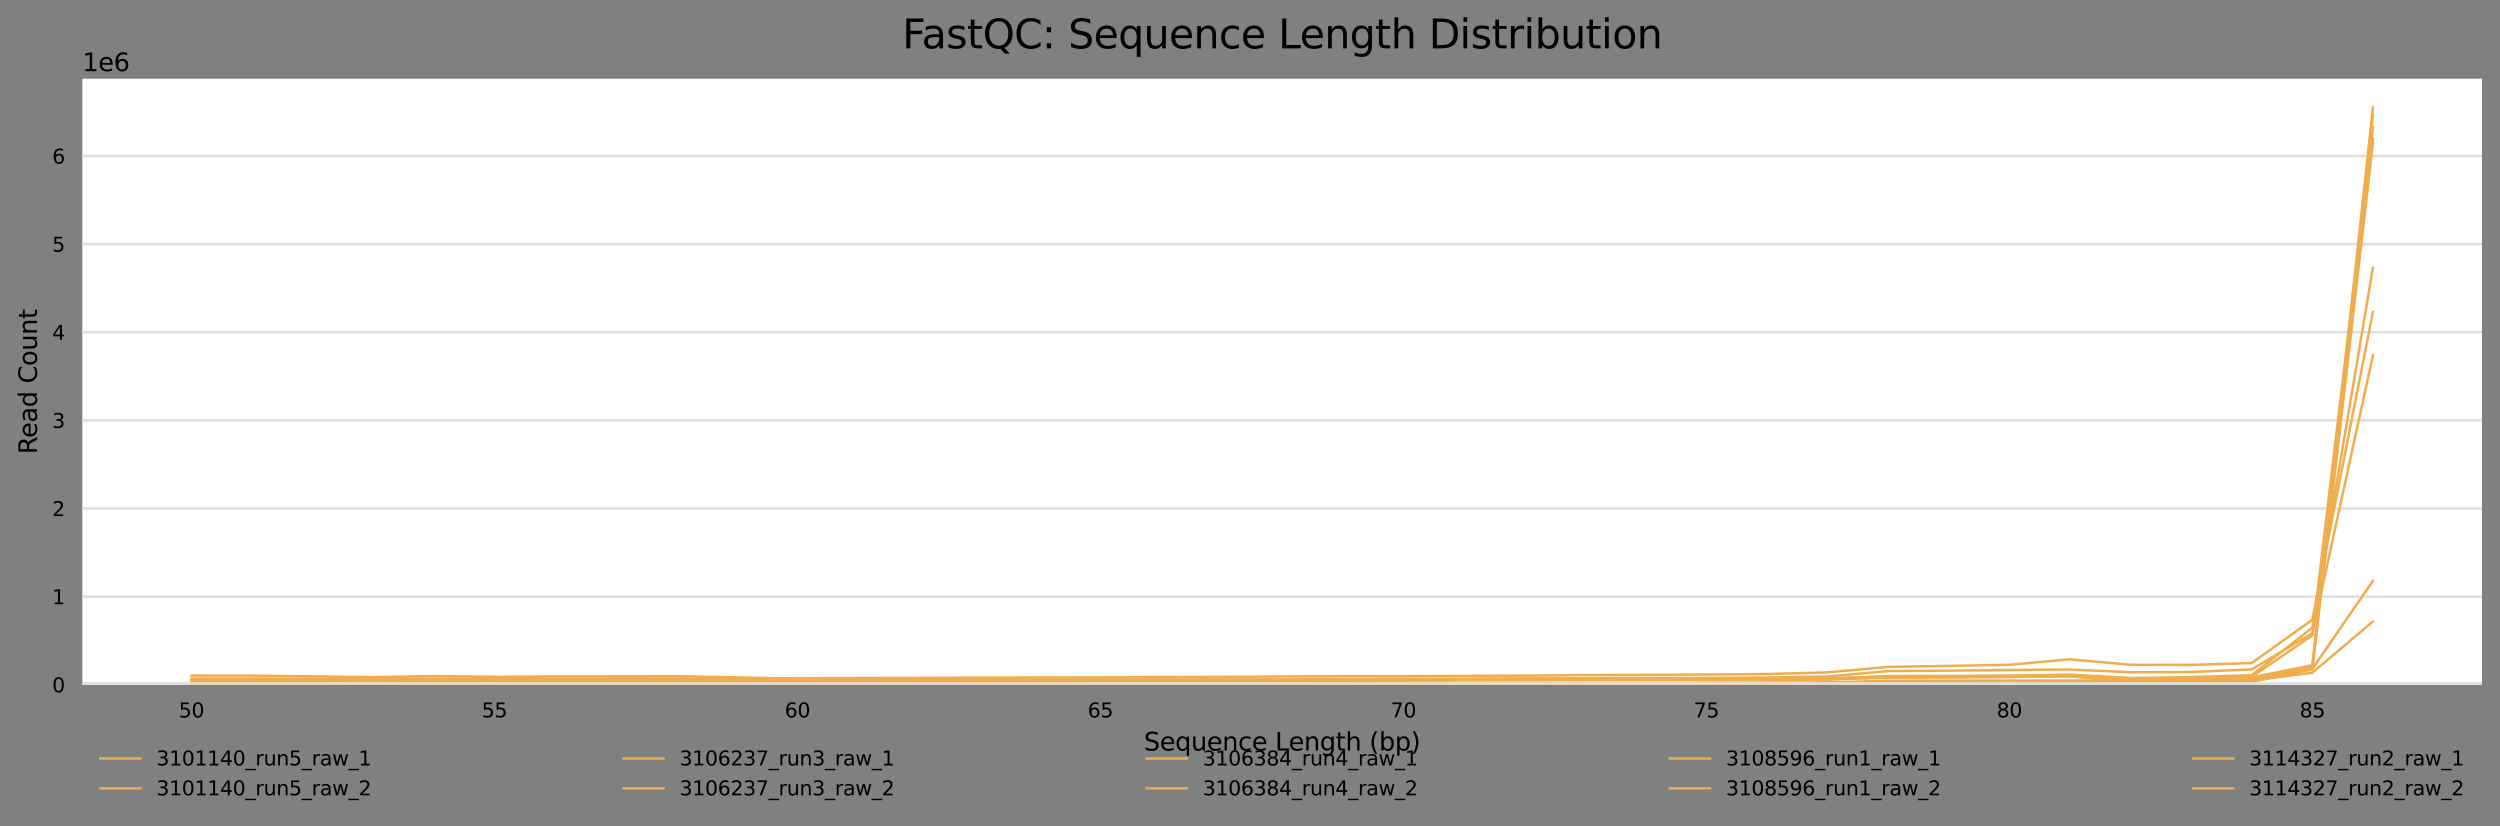<?xml version="1.0" encoding="utf-8" standalone="no"?>
<!DOCTYPE svg PUBLIC "-//W3C//DTD SVG 1.1//EN"
  "http://www.w3.org/Graphics/SVG/1.1/DTD/svg11.dtd">
<svg xmlns:xlink="http://www.w3.org/1999/xlink" width="1000.358pt" height="330.542pt" viewBox="0 0 1000.358 330.542" xmlns="http://www.w3.org/2000/svg" version="1.1">
 <rect x="0" y="0" width="1000.358" height="330.542" fill="#808080" stroke="none"/>
 <defs>
  <style type="text/css">*{stroke-linejoin: round; stroke-linecap: butt}</style>
 </defs>
 <g id="figure_1">
  <g id="axes_1">
   <g id="patch_1">
    <path d="M 32.968 273.99 
L 993.158 273.99 
L 993.158 31.483 
L 32.968 31.483 
z
" style="fill: #ffffff"/>
   </g>
   <g id="matplotlib.axis_1">
    <g id="xtick_1">
     <g id="text_1">
      <!-- 50 -->
      <g transform="translate(71.523 287.069) scale(0.08 -0.08)">
       <defs>
        <path id="DejaVuSans-35" d="M 691 4666 
L 3169 4666 
L 3169 4134 
L 1269 4134 
L 1269 2991 
Q 1406 3038 1543 3061 
Q 1681 3084 1819 3084 
Q 2600 3084 3056 2656 
Q 3513 2228 3513 1497 
Q 3513 744 3044 326 
Q 2575 -91 1722 -91 
Q 1428 -91 1123 -41 
Q 819 9 494 109 
L 494 744 
Q 775 591 1075 516 
Q 1375 441 1709 441 
Q 2250 441 2565 725 
Q 2881 1009 2881 1497 
Q 2881 1984 2565 2268 
Q 2250 2553 1709 2553 
Q 1456 2553 1204 2497 
Q 953 2441 691 2322 
L 691 4666 
z
" transform="scale(0.016)"/>
        <path id="DejaVuSans-30" d="M 2034 4250 
Q 1547 4250 1301 3770 
Q 1056 3291 1056 2328 
Q 1056 1369 1301 889 
Q 1547 409 2034 409 
Q 2525 409 2770 889 
Q 3016 1369 3016 2328 
Q 3016 3291 2770 3770 
Q 2525 4250 2034 4250 
z
M 2034 4750 
Q 2819 4750 3233 4129 
Q 3647 3509 3647 2328 
Q 3647 1150 3233 529 
Q 2819 -91 2034 -91 
Q 1250 -91 836 529 
Q 422 1150 422 2328 
Q 422 3509 836 4129 
Q 1250 4750 2034 4750 
z
" transform="scale(0.016)"/>
       </defs>
       <use xlink:href="#DejaVuSans-35"/>
       <use xlink:href="#DejaVuSans-30" x="63.623"/>
      </g>
     </g>
    </g>
    <g id="xtick_2">
     <g id="text_2">
      <!-- 55 -->
      <g transform="translate(192.759 287.069) scale(0.08 -0.08)">
       <use xlink:href="#DejaVuSans-35"/>
       <use xlink:href="#DejaVuSans-35" x="63.623"/>
      </g>
     </g>
    </g>
    <g id="xtick_3">
     <g id="text_3">
      <!-- 60 -->
      <g transform="translate(313.995 287.069) scale(0.08 -0.08)">
       <defs>
        <path id="DejaVuSans-36" d="M 2113 2584 
Q 1688 2584 1439 2293 
Q 1191 2003 1191 1497 
Q 1191 994 1439 701 
Q 1688 409 2113 409 
Q 2538 409 2786 701 
Q 3034 994 3034 1497 
Q 3034 2003 2786 2293 
Q 2538 2584 2113 2584 
z
M 3366 4563 
L 3366 3988 
Q 3128 4100 2886 4159 
Q 2644 4219 2406 4219 
Q 1781 4219 1451 3797 
Q 1122 3375 1075 2522 
Q 1259 2794 1537 2939 
Q 1816 3084 2150 3084 
Q 2853 3084 3261 2657 
Q 3669 2231 3669 1497 
Q 3669 778 3244 343 
Q 2819 -91 2113 -91 
Q 1303 -91 875 529 
Q 447 1150 447 2328 
Q 447 3434 972 4092 
Q 1497 4750 2381 4750 
Q 2619 4750 2861 4703 
Q 3103 4656 3366 4563 
z
" transform="scale(0.016)"/>
       </defs>
       <use xlink:href="#DejaVuSans-36"/>
       <use xlink:href="#DejaVuSans-30" x="63.623"/>
      </g>
     </g>
    </g>
    <g id="xtick_4">
     <g id="text_4">
      <!-- 65 -->
      <g transform="translate(435.231 287.069) scale(0.08 -0.08)">
       <use xlink:href="#DejaVuSans-36"/>
       <use xlink:href="#DejaVuSans-35" x="63.623"/>
      </g>
     </g>
    </g>
    <g id="xtick_5">
     <g id="text_5">
      <!-- 70 -->
      <g transform="translate(556.468 287.069) scale(0.08 -0.08)">
       <defs>
        <path id="DejaVuSans-37" d="M 525 4666 
L 3525 4666 
L 3525 4397 
L 1831 0 
L 1172 0 
L 2766 4134 
L 525 4134 
L 525 4666 
z
" transform="scale(0.016)"/>
       </defs>
       <use xlink:href="#DejaVuSans-37"/>
       <use xlink:href="#DejaVuSans-30" x="63.623"/>
      </g>
     </g>
    </g>
    <g id="xtick_6">
     <g id="text_6">
      <!-- 75 -->
      <g transform="translate(677.704 287.069) scale(0.08 -0.08)">
       <use xlink:href="#DejaVuSans-37"/>
       <use xlink:href="#DejaVuSans-35" x="63.623"/>
      </g>
     </g>
    </g>
    <g id="xtick_7">
     <g id="text_7">
      <!-- 80 -->
      <g transform="translate(798.94 287.069) scale(0.08 -0.08)">
       <defs>
        <path id="DejaVuSans-38" d="M 2034 2216 
Q 1584 2216 1326 1975 
Q 1069 1734 1069 1313 
Q 1069 891 1326 650 
Q 1584 409 2034 409 
Q 2484 409 2743 651 
Q 3003 894 3003 1313 
Q 3003 1734 2745 1975 
Q 2488 2216 2034 2216 
z
M 1403 2484 
Q 997 2584 770 2862 
Q 544 3141 544 3541 
Q 544 4100 942 4425 
Q 1341 4750 2034 4750 
Q 2731 4750 3128 4425 
Q 3525 4100 3525 3541 
Q 3525 3141 3298 2862 
Q 3072 2584 2669 2484 
Q 3125 2378 3379 2068 
Q 3634 1759 3634 1313 
Q 3634 634 3220 271 
Q 2806 -91 2034 -91 
Q 1263 -91 848 271 
Q 434 634 434 1313 
Q 434 1759 690 2068 
Q 947 2378 1403 2484 
z
M 1172 3481 
Q 1172 3119 1398 2916 
Q 1625 2713 2034 2713 
Q 2441 2713 2670 2916 
Q 2900 3119 2900 3481 
Q 2900 3844 2670 4047 
Q 2441 4250 2034 4250 
Q 1625 4250 1398 4047 
Q 1172 3844 1172 3481 
z
" transform="scale(0.016)"/>
       </defs>
       <use xlink:href="#DejaVuSans-38"/>
       <use xlink:href="#DejaVuSans-30" x="63.623"/>
      </g>
     </g>
    </g>
    <g id="xtick_8">
     <g id="text_8">
      <!-- 85 -->
      <g transform="translate(920.176 287.069) scale(0.08 -0.08)">
       <use xlink:href="#DejaVuSans-38"/>
       <use xlink:href="#DejaVuSans-35" x="63.623"/>
      </g>
     </g>
    </g>
    <g id="text_9">
     <!-- Sequence Length (bp) -->
     <g transform="translate(457.723 300.331) scale(0.1 -0.1)">
      <defs>
       <path id="DejaVuSans-53" d="M 3425 4513 
L 3425 3897 
Q 3066 4069 2747 4153 
Q 2428 4238 2131 4238 
Q 1616 4238 1336 4038 
Q 1056 3838 1056 3469 
Q 1056 3159 1242 3001 
Q 1428 2844 1947 2747 
L 2328 2669 
Q 3034 2534 3370 2195 
Q 3706 1856 3706 1288 
Q 3706 609 3251 259 
Q 2797 -91 1919 -91 
Q 1588 -91 1214 -16 
Q 841 59 441 206 
L 441 856 
Q 825 641 1194 531 
Q 1563 422 1919 422 
Q 2459 422 2753 634 
Q 3047 847 3047 1241 
Q 3047 1584 2836 1778 
Q 2625 1972 2144 2069 
L 1759 2144 
Q 1053 2284 737 2584 
Q 422 2884 422 3419 
Q 422 4038 858 4394 
Q 1294 4750 2059 4750 
Q 2388 4750 2728 4690 
Q 3069 4631 3425 4513 
z
" transform="scale(0.016)"/>
       <path id="DejaVuSans-65" d="M 3597 1894 
L 3597 1613 
L 953 1613 
Q 991 1019 1311 708 
Q 1631 397 2203 397 
Q 2534 397 2845 478 
Q 3156 559 3463 722 
L 3463 178 
Q 3153 47 2828 -22 
Q 2503 -91 2169 -91 
Q 1331 -91 842 396 
Q 353 884 353 1716 
Q 353 2575 817 3079 
Q 1281 3584 2069 3584 
Q 2775 3584 3186 3129 
Q 3597 2675 3597 1894 
z
M 3022 2063 
Q 3016 2534 2758 2815 
Q 2500 3097 2075 3097 
Q 1594 3097 1305 2825 
Q 1016 2553 972 2059 
L 3022 2063 
z
" transform="scale(0.016)"/>
       <path id="DejaVuSans-71" d="M 947 1747 
Q 947 1113 1208 752 
Q 1469 391 1925 391 
Q 2381 391 2643 752 
Q 2906 1113 2906 1747 
Q 2906 2381 2643 2742 
Q 2381 3103 1925 3103 
Q 1469 3103 1208 2742 
Q 947 2381 947 1747 
z
M 2906 525 
Q 2725 213 2448 61 
Q 2172 -91 1784 -91 
Q 1150 -91 751 415 
Q 353 922 353 1747 
Q 353 2572 751 3078 
Q 1150 3584 1784 3584 
Q 2172 3584 2448 3432 
Q 2725 3281 2906 2969 
L 2906 3500 
L 3481 3500 
L 3481 -1331 
L 2906 -1331 
L 2906 525 
z
" transform="scale(0.016)"/>
       <path id="DejaVuSans-75" d="M 544 1381 
L 544 3500 
L 1119 3500 
L 1119 1403 
Q 1119 906 1312 657 
Q 1506 409 1894 409 
Q 2359 409 2629 706 
Q 2900 1003 2900 1516 
L 2900 3500 
L 3475 3500 
L 3475 0 
L 2900 0 
L 2900 538 
Q 2691 219 2414 64 
Q 2138 -91 1772 -91 
Q 1169 -91 856 284 
Q 544 659 544 1381 
z
M 1991 3584 
L 1991 3584 
z
" transform="scale(0.016)"/>
       <path id="DejaVuSans-6e" d="M 3513 2113 
L 3513 0 
L 2938 0 
L 2938 2094 
Q 2938 2591 2744 2837 
Q 2550 3084 2163 3084 
Q 1697 3084 1428 2787 
Q 1159 2491 1159 1978 
L 1159 0 
L 581 0 
L 581 3500 
L 1159 3500 
L 1159 2956 
Q 1366 3272 1645 3428 
Q 1925 3584 2291 3584 
Q 2894 3584 3203 3211 
Q 3513 2838 3513 2113 
z
" transform="scale(0.016)"/>
       <path id="DejaVuSans-63" d="M 3122 3366 
L 3122 2828 
Q 2878 2963 2633 3030 
Q 2388 3097 2138 3097 
Q 1578 3097 1268 2742 
Q 959 2388 959 1747 
Q 959 1106 1268 751 
Q 1578 397 2138 397 
Q 2388 397 2633 464 
Q 2878 531 3122 666 
L 3122 134 
Q 2881 22 2623 -34 
Q 2366 -91 2075 -91 
Q 1284 -91 818 406 
Q 353 903 353 1747 
Q 353 2603 823 3093 
Q 1294 3584 2113 3584 
Q 2378 3584 2631 3529 
Q 2884 3475 3122 3366 
z
" transform="scale(0.016)"/>
       <path id="DejaVuSans-20" transform="scale(0.016)"/>
       <path id="DejaVuSans-4c" d="M 628 4666 
L 1259 4666 
L 1259 531 
L 3531 531 
L 3531 0 
L 628 0 
L 628 4666 
z
" transform="scale(0.016)"/>
       <path id="DejaVuSans-67" d="M 2906 1791 
Q 2906 2416 2648 2759 
Q 2391 3103 1925 3103 
Q 1463 3103 1205 2759 
Q 947 2416 947 1791 
Q 947 1169 1205 825 
Q 1463 481 1925 481 
Q 2391 481 2648 825 
Q 2906 1169 2906 1791 
z
M 3481 434 
Q 3481 -459 3084 -895 
Q 2688 -1331 1869 -1331 
Q 1566 -1331 1297 -1286 
Q 1028 -1241 775 -1147 
L 775 -588 
Q 1028 -725 1275 -790 
Q 1522 -856 1778 -856 
Q 2344 -856 2625 -561 
Q 2906 -266 2906 331 
L 2906 616 
Q 2728 306 2450 153 
Q 2172 0 1784 0 
Q 1141 0 747 490 
Q 353 981 353 1791 
Q 353 2603 747 3093 
Q 1141 3584 1784 3584 
Q 2172 3584 2450 3431 
Q 2728 3278 2906 2969 
L 2906 3500 
L 3481 3500 
L 3481 434 
z
" transform="scale(0.016)"/>
       <path id="DejaVuSans-74" d="M 1172 4494 
L 1172 3500 
L 2356 3500 
L 2356 3053 
L 1172 3053 
L 1172 1153 
Q 1172 725 1289 603 
Q 1406 481 1766 481 
L 2356 481 
L 2356 0 
L 1766 0 
Q 1100 0 847 248 
Q 594 497 594 1153 
L 594 3053 
L 172 3053 
L 172 3500 
L 594 3500 
L 594 4494 
L 1172 4494 
z
" transform="scale(0.016)"/>
       <path id="DejaVuSans-68" d="M 3513 2113 
L 3513 0 
L 2938 0 
L 2938 2094 
Q 2938 2591 2744 2837 
Q 2550 3084 2163 3084 
Q 1697 3084 1428 2787 
Q 1159 2491 1159 1978 
L 1159 0 
L 581 0 
L 581 4863 
L 1159 4863 
L 1159 2956 
Q 1366 3272 1645 3428 
Q 1925 3584 2291 3584 
Q 2894 3584 3203 3211 
Q 3513 2838 3513 2113 
z
" transform="scale(0.016)"/>
       <path id="DejaVuSans-28" d="M 1984 4856 
Q 1566 4138 1362 3434 
Q 1159 2731 1159 2009 
Q 1159 1288 1364 580 
Q 1569 -128 1984 -844 
L 1484 -844 
Q 1016 -109 783 600 
Q 550 1309 550 2009 
Q 550 2706 781 3412 
Q 1013 4119 1484 4856 
L 1984 4856 
z
" transform="scale(0.016)"/>
       <path id="DejaVuSans-62" d="M 3116 1747 
Q 3116 2381 2855 2742 
Q 2594 3103 2138 3103 
Q 1681 3103 1420 2742 
Q 1159 2381 1159 1747 
Q 1159 1113 1420 752 
Q 1681 391 2138 391 
Q 2594 391 2855 752 
Q 3116 1113 3116 1747 
z
M 1159 2969 
Q 1341 3281 1617 3432 
Q 1894 3584 2278 3584 
Q 2916 3584 3314 3078 
Q 3713 2572 3713 1747 
Q 3713 922 3314 415 
Q 2916 -91 2278 -91 
Q 1894 -91 1617 61 
Q 1341 213 1159 525 
L 1159 0 
L 581 0 
L 581 4863 
L 1159 4863 
L 1159 2969 
z
" transform="scale(0.016)"/>
       <path id="DejaVuSans-70" d="M 1159 525 
L 1159 -1331 
L 581 -1331 
L 581 3500 
L 1159 3500 
L 1159 2969 
Q 1341 3281 1617 3432 
Q 1894 3584 2278 3584 
Q 2916 3584 3314 3078 
Q 3713 2572 3713 1747 
Q 3713 922 3314 415 
Q 2916 -91 2278 -91 
Q 1894 -91 1617 61 
Q 1341 213 1159 525 
z
M 3116 1747 
Q 3116 2381 2855 2742 
Q 2594 3103 2138 3103 
Q 1681 3103 1420 2742 
Q 1159 2381 1159 1747 
Q 1159 1113 1420 752 
Q 1681 391 2138 391 
Q 2594 391 2855 752 
Q 3116 1113 3116 1747 
z
" transform="scale(0.016)"/>
       <path id="DejaVuSans-29" d="M 513 4856 
L 1013 4856 
Q 1481 4119 1714 3412 
Q 1947 2706 1947 2009 
Q 1947 1309 1714 600 
Q 1481 -109 1013 -844 
L 513 -844 
Q 928 -128 1133 580 
Q 1338 1288 1338 2009 
Q 1338 2731 1133 3434 
Q 928 4138 513 4856 
z
" transform="scale(0.016)"/>
      </defs>
      <use xlink:href="#DejaVuSans-53"/>
      <use xlink:href="#DejaVuSans-65" x="63.477"/>
      <use xlink:href="#DejaVuSans-71" x="125"/>
      <use xlink:href="#DejaVuSans-75" x="188.477"/>
      <use xlink:href="#DejaVuSans-65" x="251.855"/>
      <use xlink:href="#DejaVuSans-6e" x="313.379"/>
      <use xlink:href="#DejaVuSans-63" x="376.758"/>
      <use xlink:href="#DejaVuSans-65" x="431.738"/>
      <use xlink:href="#DejaVuSans-20" x="493.262"/>
      <use xlink:href="#DejaVuSans-4c" x="525.049"/>
      <use xlink:href="#DejaVuSans-65" x="579.012"/>
      <use xlink:href="#DejaVuSans-6e" x="640.535"/>
      <use xlink:href="#DejaVuSans-67" x="703.914"/>
      <use xlink:href="#DejaVuSans-74" x="767.391"/>
      <use xlink:href="#DejaVuSans-68" x="806.6"/>
      <use xlink:href="#DejaVuSans-20" x="869.979"/>
      <use xlink:href="#DejaVuSans-28" x="901.766"/>
      <use xlink:href="#DejaVuSans-62" x="940.779"/>
      <use xlink:href="#DejaVuSans-70" x="1004.256"/>
      <use xlink:href="#DejaVuSans-29" x="1067.732"/>
     </g>
    </g>
   </g>
   <g id="matplotlib.axis_2">
    <g id="ytick_1">
     <g id="line2d_1">
      <path d="M 32.968 273.99 
L 993.158 273.99 
" clip-path="url(#pf369d83d81)" style="fill: none; stroke: #dedede; stroke-linecap: square"/>
     </g>
     <g id="text_10">
      <!-- 0 -->
      <g transform="translate(20.878 277.029) scale(0.08 -0.08)">
       <use xlink:href="#DejaVuSans-30"/>
      </g>
     </g>
    </g>
    <g id="ytick_2">
     <g id="line2d_2">
      <path d="M 32.968 238.729 
L 993.158 238.729 
" clip-path="url(#pf369d83d81)" style="fill: none; stroke: #dedede; stroke-linecap: square"/>
     </g>
     <g id="text_11">
      <!-- 1 -->
      <g transform="translate(20.878 241.768) scale(0.08 -0.08)">
       <defs>
        <path id="DejaVuSans-31" d="M 794 531 
L 1825 531 
L 1825 4091 
L 703 3866 
L 703 4441 
L 1819 4666 
L 2450 4666 
L 2450 531 
L 3481 531 
L 3481 0 
L 794 0 
L 794 531 
z
" transform="scale(0.016)"/>
       </defs>
       <use xlink:href="#DejaVuSans-31"/>
      </g>
     </g>
    </g>
    <g id="ytick_3">
     <g id="line2d_3">
      <path d="M 32.968 203.468 
L 993.158 203.468 
" clip-path="url(#pf369d83d81)" style="fill: none; stroke: #dedede; stroke-linecap: square"/>
     </g>
     <g id="text_12">
      <!-- 2 -->
      <g transform="translate(20.878 206.507) scale(0.08 -0.08)">
       <defs>
        <path id="DejaVuSans-32" d="M 1228 531 
L 3431 531 
L 3431 0 
L 469 0 
L 469 531 
Q 828 903 1448 1529 
Q 2069 2156 2228 2338 
Q 2531 2678 2651 2914 
Q 2772 3150 2772 3378 
Q 2772 3750 2511 3984 
Q 2250 4219 1831 4219 
Q 1534 4219 1204 4116 
Q 875 4013 500 3803 
L 500 4441 
Q 881 4594 1212 4672 
Q 1544 4750 1819 4750 
Q 2544 4750 2975 4387 
Q 3406 4025 3406 3419 
Q 3406 3131 3298 2873 
Q 3191 2616 2906 2266 
Q 2828 2175 2409 1742 
Q 1991 1309 1228 531 
z
" transform="scale(0.016)"/>
       </defs>
       <use xlink:href="#DejaVuSans-32"/>
      </g>
     </g>
    </g>
    <g id="ytick_4">
     <g id="line2d_4">
      <path d="M 32.968 168.206 
L 993.158 168.206 
" clip-path="url(#pf369d83d81)" style="fill: none; stroke: #dedede; stroke-linecap: square"/>
     </g>
     <g id="text_13">
      <!-- 3 -->
      <g transform="translate(20.878 171.246) scale(0.08 -0.08)">
       <defs>
        <path id="DejaVuSans-33" d="M 2597 2516 
Q 3050 2419 3304 2112 
Q 3559 1806 3559 1356 
Q 3559 666 3084 287 
Q 2609 -91 1734 -91 
Q 1441 -91 1130 -33 
Q 819 25 488 141 
L 488 750 
Q 750 597 1062 519 
Q 1375 441 1716 441 
Q 2309 441 2620 675 
Q 2931 909 2931 1356 
Q 2931 1769 2642 2001 
Q 2353 2234 1838 2234 
L 1294 2234 
L 1294 2753 
L 1863 2753 
Q 2328 2753 2575 2939 
Q 2822 3125 2822 3475 
Q 2822 3834 2567 4026 
Q 2313 4219 1838 4219 
Q 1578 4219 1281 4162 
Q 984 4106 628 3988 
L 628 4550 
Q 988 4650 1302 4700 
Q 1616 4750 1894 4750 
Q 2613 4750 3031 4423 
Q 3450 4097 3450 3541 
Q 3450 3153 3228 2886 
Q 3006 2619 2597 2516 
z
" transform="scale(0.016)"/>
       </defs>
       <use xlink:href="#DejaVuSans-33"/>
      </g>
     </g>
    </g>
    <g id="ytick_5">
     <g id="line2d_5">
      <path d="M 32.968 132.945 
L 993.158 132.945 
" clip-path="url(#pf369d83d81)" style="fill: none; stroke: #dedede; stroke-linecap: square"/>
     </g>
     <g id="text_14">
      <!-- 4 -->
      <g transform="translate(20.878 135.985) scale(0.08 -0.08)">
       <defs>
        <path id="DejaVuSans-34" d="M 2419 4116 
L 825 1625 
L 2419 1625 
L 2419 4116 
z
M 2253 4666 
L 3047 4666 
L 3047 1625 
L 3713 1625 
L 3713 1100 
L 3047 1100 
L 3047 0 
L 2419 0 
L 2419 1100 
L 313 1100 
L 313 1709 
L 2253 4666 
z
" transform="scale(0.016)"/>
       </defs>
       <use xlink:href="#DejaVuSans-34"/>
      </g>
     </g>
    </g>
    <g id="ytick_6">
     <g id="line2d_6">
      <path d="M 32.968 97.684 
L 993.158 97.684 
" clip-path="url(#pf369d83d81)" style="fill: none; stroke: #dedede; stroke-linecap: square"/>
     </g>
     <g id="text_15">
      <!-- 5 -->
      <g transform="translate(20.878 100.723) scale(0.08 -0.08)">
       <use xlink:href="#DejaVuSans-35"/>
      </g>
     </g>
    </g>
    <g id="ytick_7">
     <g id="line2d_7">
      <path d="M 32.968 62.423 
L 993.158 62.423 
" clip-path="url(#pf369d83d81)" style="fill: none; stroke: #dedede; stroke-linecap: square"/>
     </g>
     <g id="text_16">
      <!-- 6 -->
      <g transform="translate(20.878 65.462) scale(0.08 -0.08)">
       <use xlink:href="#DejaVuSans-36"/>
      </g>
     </g>
    </g>
    <g id="text_17">
     <!-- Read Count -->
     <g transform="translate(14.798 181.738) rotate(-90) scale(0.1 -0.1)">
      <defs>
       <path id="DejaVuSans-52" d="M 2841 2188 
Q 3044 2119 3236 1894 
Q 3428 1669 3622 1275 
L 4263 0 
L 3584 0 
L 2988 1197 
Q 2756 1666 2539 1819 
Q 2322 1972 1947 1972 
L 1259 1972 
L 1259 0 
L 628 0 
L 628 4666 
L 2053 4666 
Q 2853 4666 3247 4331 
Q 3641 3997 3641 3322 
Q 3641 2881 3436 2590 
Q 3231 2300 2841 2188 
z
M 1259 4147 
L 1259 2491 
L 2053 2491 
Q 2509 2491 2742 2702 
Q 2975 2913 2975 3322 
Q 2975 3731 2742 3939 
Q 2509 4147 2053 4147 
L 1259 4147 
z
" transform="scale(0.016)"/>
       <path id="DejaVuSans-61" d="M 2194 1759 
Q 1497 1759 1228 1600 
Q 959 1441 959 1056 
Q 959 750 1161 570 
Q 1363 391 1709 391 
Q 2188 391 2477 730 
Q 2766 1069 2766 1631 
L 2766 1759 
L 2194 1759 
z
M 3341 1997 
L 3341 0 
L 2766 0 
L 2766 531 
Q 2569 213 2275 61 
Q 1981 -91 1556 -91 
Q 1019 -91 701 211 
Q 384 513 384 1019 
Q 384 1609 779 1909 
Q 1175 2209 1959 2209 
L 2766 2209 
L 2766 2266 
Q 2766 2663 2505 2880 
Q 2244 3097 1772 3097 
Q 1472 3097 1187 3025 
Q 903 2953 641 2809 
L 641 3341 
Q 956 3463 1253 3523 
Q 1550 3584 1831 3584 
Q 2591 3584 2966 3190 
Q 3341 2797 3341 1997 
z
" transform="scale(0.016)"/>
       <path id="DejaVuSans-64" d="M 2906 2969 
L 2906 4863 
L 3481 4863 
L 3481 0 
L 2906 0 
L 2906 525 
Q 2725 213 2448 61 
Q 2172 -91 1784 -91 
Q 1150 -91 751 415 
Q 353 922 353 1747 
Q 353 2572 751 3078 
Q 1150 3584 1784 3584 
Q 2172 3584 2448 3432 
Q 2725 3281 2906 2969 
z
M 947 1747 
Q 947 1113 1208 752 
Q 1469 391 1925 391 
Q 2381 391 2643 752 
Q 2906 1113 2906 1747 
Q 2906 2381 2643 2742 
Q 2381 3103 1925 3103 
Q 1469 3103 1208 2742 
Q 947 2381 947 1747 
z
" transform="scale(0.016)"/>
       <path id="DejaVuSans-43" d="M 4122 4306 
L 4122 3641 
Q 3803 3938 3442 4084 
Q 3081 4231 2675 4231 
Q 1875 4231 1450 3742 
Q 1025 3253 1025 2328 
Q 1025 1406 1450 917 
Q 1875 428 2675 428 
Q 3081 428 3442 575 
Q 3803 722 4122 1019 
L 4122 359 
Q 3791 134 3420 21 
Q 3050 -91 2638 -91 
Q 1578 -91 968 557 
Q 359 1206 359 2328 
Q 359 3453 968 4101 
Q 1578 4750 2638 4750 
Q 3056 4750 3426 4639 
Q 3797 4528 4122 4306 
z
" transform="scale(0.016)"/>
       <path id="DejaVuSans-6f" d="M 1959 3097 
Q 1497 3097 1228 2736 
Q 959 2375 959 1747 
Q 959 1119 1226 758 
Q 1494 397 1959 397 
Q 2419 397 2687 759 
Q 2956 1122 2956 1747 
Q 2956 2369 2687 2733 
Q 2419 3097 1959 3097 
z
M 1959 3584 
Q 2709 3584 3137 3096 
Q 3566 2609 3566 1747 
Q 3566 888 3137 398 
Q 2709 -91 1959 -91 
Q 1206 -91 779 398 
Q 353 888 353 1747 
Q 353 2609 779 3096 
Q 1206 3584 1959 3584 
z
" transform="scale(0.016)"/>
      </defs>
      <use xlink:href="#DejaVuSans-52"/>
      <use xlink:href="#DejaVuSans-65" x="64.982"/>
      <use xlink:href="#DejaVuSans-61" x="126.506"/>
      <use xlink:href="#DejaVuSans-64" x="187.785"/>
      <use xlink:href="#DejaVuSans-20" x="251.262"/>
      <use xlink:href="#DejaVuSans-43" x="283.049"/>
      <use xlink:href="#DejaVuSans-6f" x="352.873"/>
      <use xlink:href="#DejaVuSans-75" x="414.055"/>
      <use xlink:href="#DejaVuSans-6e" x="477.434"/>
      <use xlink:href="#DejaVuSans-74" x="540.812"/>
     </g>
    </g>
    <g id="text_18">
     <!-- 1e6 -->
     <g transform="translate(32.968 28.483) scale(0.1 -0.1)">
      <use xlink:href="#DejaVuSans-31"/>
      <use xlink:href="#DejaVuSans-65" x="63.623"/>
      <use xlink:href="#DejaVuSans-36" x="125.146"/>
     </g>
    </g>
   </g>
   <g id="line2d_8">
    <path d="M 76.613 273.677 
L 100.86 273.635 
L 125.108 273.566 
L 149.355 273.524 
L 173.602 273.446 
L 197.849 273.383 
L 222.096 273.309 
L 246.344 273.225 
L 270.591 273.152 
L 294.838 273.066 
L 319.085 272.985 
L 343.333 272.901 
L 367.58 272.83 
L 391.827 272.759 
L 416.074 272.669 
L 440.321 272.593 
L 464.569 272.497 
L 488.816 272.435 
L 513.063 272.332 
L 537.31 272.276 
L 561.558 272.197 
L 585.805 272.134 
L 610.052 272.093 
L 634.299 272.021 
L 658.546 271.971 
L 682.794 271.866 
L 707.041 271.849 
L 731.288 271.711 
L 755.535 271.005 
L 779.783 270.939 
L 804.03 270.851 
L 828.277 270.557 
L 852.524 272.694 
L 876.771 272.473 
L 901.019 272.27 
L 925.266 267.908 
L 949.513 55.474 
" clip-path="url(#pf369d83d81)" style="fill: none; stroke: #f0ad4e; stroke-linecap: square"/>
   </g>
   <g id="line2d_9">
    <path d="M 76.613 273.683 
L 100.86 273.646 
L 125.108 273.58 
L 149.355 273.52 
L 173.602 273.411 
L 197.849 273.38 
L 222.096 273.31 
L 246.344 273.22 
L 270.591 273.159 
L 294.838 273.071 
L 319.085 272.983 
L 343.333 272.894 
L 367.58 272.811 
L 391.827 272.728 
L 416.074 272.628 
L 440.321 272.551 
L 464.569 272.467 
L 488.816 272.398 
L 513.063 272.32 
L 537.31 272.236 
L 561.558 272.168 
L 585.805 272.126 
L 610.052 272.052 
L 634.299 271.949 
L 658.546 271.92 
L 682.794 271.845 
L 707.041 271.787 
L 731.288 271.644 
L 755.535 271.125 
L 779.783 271.012 
L 804.03 270.867 
L 828.277 270.627 
L 852.524 272.703 
L 876.771 272.534 
L 901.019 271.51 
L 925.266 267.24 
L 949.513 57.169 
" clip-path="url(#pf369d83d81)" style="fill: none; stroke: #f0ad4e; stroke-linecap: square"/>
   </g>
   <g id="line2d_10">
    <path d="M 76.613 270.341 
L 100.86 270.353 
L 125.108 270.636 
L 149.355 270.969 
L 173.602 270.515 
L 197.849 270.821 
L 222.096 270.664 
L 246.344 270.635 
L 270.591 270.554 
L 294.838 271.049 
L 319.085 271.606 
L 343.333 271.819 
L 367.58 271.914 
L 391.827 271.97 
L 416.074 271.998 
L 440.321 271.979 
L 464.569 271.899 
L 488.816 271.885 
L 513.063 271.838 
L 537.31 271.727 
L 561.558 271.628 
L 585.805 271.57 
L 610.052 271.446 
L 634.299 271.382 
L 658.546 271.3 
L 682.794 271.236 
L 707.041 271.109 
L 731.288 270.685 
L 755.535 268.532 
L 779.783 268.365 
L 804.03 268.066 
L 828.277 267.891 
L 852.524 268.982 
L 876.771 268.895 
L 901.019 267.85 
L 925.266 253.388 
L 949.513 142.199 
" clip-path="url(#pf369d83d81)" style="fill: none; stroke: #f0ad4e; stroke-linecap: square"/>
   </g>
   <g id="line2d_11">
    <path d="M 76.613 272.252 
L 100.86 272.088 
L 125.108 272.095 
L 149.355 272.125 
L 173.602 272.221 
L 197.849 272.114 
L 222.096 272.221 
L 246.344 272.226 
L 270.591 272.189 
L 294.838 272.171 
L 319.085 272.082 
L 343.333 272.054 
L 367.58 272.07 
L 391.827 272.012 
L 416.074 272.006 
L 440.321 272.098 
L 464.569 272.097 
L 488.816 272.093 
L 513.063 272.083 
L 537.31 271.98 
L 561.558 272.025 
L 585.805 272.019 
L 610.052 271.925 
L 634.299 271.931 
L 658.546 271.914 
L 682.794 271.934 
L 707.041 271.94 
L 731.288 271.758 
L 755.535 270.521 
L 779.783 270.478 
L 804.03 270.388 
L 828.277 269.928 
L 852.524 271.275 
L 876.771 270.95 
L 901.019 270.171 
L 925.266 251.128 
L 949.513 107.136 
" clip-path="url(#pf369d83d81)" style="fill: none; stroke: #f0ad4e; stroke-linecap: square"/>
   </g>
   <g id="line2d_12">
    <path d="M 76.613 273.611 
L 100.86 273.555 
L 125.108 273.494 
L 149.355 273.431 
L 173.602 273.342 
L 197.849 273.292 
L 222.096 273.199 
L 246.344 273.11 
L 270.591 273.027 
L 294.838 272.944 
L 319.085 272.855 
L 343.333 272.765 
L 367.58 272.715 
L 391.827 272.616 
L 416.074 272.512 
L 440.321 272.454 
L 464.569 272.341 
L 488.816 272.28 
L 513.063 272.183 
L 537.31 272.102 
L 561.558 272.047 
L 585.805 271.955 
L 610.052 271.916 
L 634.299 271.859 
L 658.546 271.779 
L 682.794 271.65 
L 707.041 271.672 
L 731.288 271.488 
L 755.535 270.666 
L 779.783 270.635 
L 804.03 270.526 
L 828.277 270.23 
L 852.524 272.435 
L 876.771 272.178 
L 901.019 271.945 
L 925.266 266.873 
L 949.513 43.02 
" clip-path="url(#pf369d83d81)" style="fill: none; stroke: #f0ad4e; stroke-linecap: square"/>
   </g>
   <g id="line2d_13">
    <path d="M 76.613 273.615 
L 100.86 273.553 
L 125.108 273.494 
L 149.355 273.422 
L 173.602 273.287 
L 197.849 273.271 
L 222.096 273.191 
L 246.344 273.087 
L 270.591 273.016 
L 294.838 272.935 
L 319.085 272.844 
L 343.333 272.74 
L 367.58 272.671 
L 391.827 272.569 
L 416.074 272.451 
L 440.321 272.384 
L 464.569 272.285 
L 488.816 272.23 
L 513.063 272.142 
L 537.31 272.047 
L 561.558 271.992 
L 585.805 271.916 
L 610.052 271.855 
L 634.299 271.75 
L 658.546 271.704 
L 682.794 271.599 
L 707.041 271.564 
L 731.288 271.391 
L 755.535 270.743 
L 779.783 270.642 
L 804.03 270.476 
L 828.277 270.274 
L 852.524 272.39 
L 876.771 272.185 
L 901.019 271.048 
L 925.266 266.187 
L 949.513 45.752 
" clip-path="url(#pf369d83d81)" style="fill: none; stroke: #f0ad4e; stroke-linecap: square"/>
   </g>
   <g id="line2d_14">
    <path d="M 76.613 271.992 
L 100.86 271.941 
L 125.108 271.887 
L 149.355 271.838 
L 173.602 271.823 
L 197.849 271.823 
L 222.096 271.83 
L 246.344 271.874 
L 270.591 271.825 
L 294.838 271.826 
L 319.085 271.911 
L 343.333 272.056 
L 367.58 272.063 
L 391.827 272.108 
L 416.074 272.154 
L 440.321 272.151 
L 464.569 272.14 
L 488.816 272.163 
L 513.063 272.172 
L 537.31 272.18 
L 561.558 272.156 
L 585.805 272.14 
L 610.052 272.1 
L 634.299 272.091 
L 658.546 272.103 
L 682.794 272.099 
L 707.041 272.105 
L 731.288 271.929 
L 755.535 271.077 
L 779.783 270.87 
L 804.03 270.636 
L 828.277 270.462 
L 852.524 271.818 
L 876.771 271.569 
L 901.019 270.801 
L 925.266 254.235 
L 949.513 50.829 
" clip-path="url(#pf369d83d81)" style="fill: none; stroke: #f0ad4e; stroke-linecap: square"/>
   </g>
   <g id="line2d_15">
    <path d="M 76.613 271.593 
L 100.86 271.575 
L 125.108 271.527 
L 149.355 271.489 
L 173.602 271.52 
L 197.849 271.473 
L 222.096 271.471 
L 246.344 271.456 
L 270.591 271.454 
L 294.838 271.42 
L 319.085 271.378 
L 343.333 271.331 
L 367.58 271.249 
L 391.827 271.162 
L 416.074 271.08 
L 440.321 271.053 
L 464.569 270.96 
L 488.816 270.827 
L 513.063 270.699 
L 537.31 270.58 
L 561.558 270.567 
L 585.805 270.437 
L 610.052 270.347 
L 634.299 270.153 
L 658.546 270.043 
L 682.794 269.918 
L 707.041 269.709 
L 731.288 269.036 
L 755.535 266.861 
L 779.783 266.452 
L 804.03 265.999 
L 828.277 263.822 
L 852.524 266.008 
L 876.771 266.047 
L 901.019 265.309 
L 925.266 247.977 
L 949.513 124.793 
" clip-path="url(#pf369d83d81)" style="fill: none; stroke: #f0ad4e; stroke-linecap: square"/>
   </g>
   <g id="line2d_16">
    <path d="M 76.613 272.932 
L 100.86 272.966 
L 125.108 272.996 
L 149.355 273.075 
L 173.602 272.991 
L 197.849 273.06 
L 222.096 273.043 
L 246.344 273.024 
L 270.591 272.99 
L 294.838 273.175 
L 319.085 273.375 
L 343.333 273.497 
L 367.58 273.518 
L 391.827 273.547 
L 416.074 273.534 
L 440.321 273.521 
L 464.569 273.486 
L 488.816 273.468 
L 513.063 273.452 
L 537.31 273.419 
L 561.558 273.394 
L 585.805 273.374 
L 610.052 273.335 
L 634.299 273.303 
L 658.546 273.277 
L 682.794 273.247 
L 707.041 273.175 
L 731.288 273.037 
L 755.535 272.418 
L 779.783 272.368 
L 804.03 272.326 
L 828.277 272.298 
L 852.524 272.455 
L 876.771 272.492 
L 901.019 272.292 
L 925.266 269.187 
L 949.513 248.671 
" clip-path="url(#pf369d83d81)" style="fill: none; stroke: #f0ad4e; stroke-linecap: square"/>
   </g>
   <g id="line2d_17">
    <path d="M 76.613 273.76 
L 100.86 273.737 
L 125.108 273.738 
L 149.355 273.739 
L 173.602 273.758 
L 197.849 273.728 
L 222.096 273.74 
L 246.344 273.747 
L 270.591 273.739 
L 294.838 273.734 
L 319.085 273.731 
L 343.333 273.723 
L 367.58 273.716 
L 391.827 273.71 
L 416.074 273.692 
L 440.321 273.715 
L 464.569 273.704 
L 488.816 273.697 
L 513.063 273.699 
L 537.31 273.679 
L 561.558 273.69 
L 585.805 273.685 
L 610.052 273.669 
L 634.299 273.653 
L 658.546 273.645 
L 682.794 273.643 
L 707.041 273.629 
L 731.288 273.568 
L 755.535 273.253 
L 779.783 273.219 
L 804.03 273.197 
L 828.277 273.059 
L 852.524 273.212 
L 876.771 273.131 
L 901.019 272.905 
L 925.266 267.659 
L 949.513 232.416 
" clip-path="url(#pf369d83d81)" style="fill: none; stroke: #f0ad4e; stroke-linecap: square"/>
   </g>
   <g id="line2d_18">
    <path d="M 32.968 273.99 
L 993.158 273.99 
" clip-path="url(#pf369d83d81)" style="fill: none; stroke: #dedede; stroke-width: 2; stroke-linecap: square"/>
   </g>
   <g id="text_19">
    <!-- FastQC: Sequence Length Distribution -->
    <g transform="translate(361.051 19.358) scale(0.16 -0.16)">
     <defs>
      <path id="DejaVuSans-46" d="M 628 4666 
L 3309 4666 
L 3309 4134 
L 1259 4134 
L 1259 2759 
L 3109 2759 
L 3109 2228 
L 1259 2228 
L 1259 0 
L 628 0 
L 628 4666 
z
" transform="scale(0.016)"/>
      <path id="DejaVuSans-73" d="M 2834 3397 
L 2834 2853 
Q 2591 2978 2328 3040 
Q 2066 3103 1784 3103 
Q 1356 3103 1142 2972 
Q 928 2841 928 2578 
Q 928 2378 1081 2264 
Q 1234 2150 1697 2047 
L 1894 2003 
Q 2506 1872 2764 1633 
Q 3022 1394 3022 966 
Q 3022 478 2636 193 
Q 2250 -91 1575 -91 
Q 1294 -91 989 -36 
Q 684 19 347 128 
L 347 722 
Q 666 556 975 473 
Q 1284 391 1588 391 
Q 1994 391 2212 530 
Q 2431 669 2431 922 
Q 2431 1156 2273 1281 
Q 2116 1406 1581 1522 
L 1381 1569 
Q 847 1681 609 1914 
Q 372 2147 372 2553 
Q 372 3047 722 3315 
Q 1072 3584 1716 3584 
Q 2034 3584 2315 3537 
Q 2597 3491 2834 3397 
z
" transform="scale(0.016)"/>
      <path id="DejaVuSans-51" d="M 2522 4238 
Q 1834 4238 1429 3725 
Q 1025 3213 1025 2328 
Q 1025 1447 1429 934 
Q 1834 422 2522 422 
Q 3209 422 3611 934 
Q 4013 1447 4013 2328 
Q 4013 3213 3611 3725 
Q 3209 4238 2522 4238 
z
M 3406 84 
L 4238 -825 
L 3475 -825 
L 2784 -78 
Q 2681 -84 2626 -87 
Q 2572 -91 2522 -91 
Q 1538 -91 948 567 
Q 359 1225 359 2328 
Q 359 3434 948 4092 
Q 1538 4750 2522 4750 
Q 3503 4750 4090 4092 
Q 4678 3434 4678 2328 
Q 4678 1516 4351 937 
Q 4025 359 3406 84 
z
" transform="scale(0.016)"/>
      <path id="DejaVuSans-3a" d="M 750 794 
L 1409 794 
L 1409 0 
L 750 0 
L 750 794 
z
M 750 3309 
L 1409 3309 
L 1409 2516 
L 750 2516 
L 750 3309 
z
" transform="scale(0.016)"/>
      <path id="DejaVuSans-44" d="M 1259 4147 
L 1259 519 
L 2022 519 
Q 2988 519 3436 956 
Q 3884 1394 3884 2338 
Q 3884 3275 3436 3711 
Q 2988 4147 2022 4147 
L 1259 4147 
z
M 628 4666 
L 1925 4666 
Q 3281 4666 3915 4102 
Q 4550 3538 4550 2338 
Q 4550 1131 3912 565 
Q 3275 0 1925 0 
L 628 0 
L 628 4666 
z
" transform="scale(0.016)"/>
      <path id="DejaVuSans-69" d="M 603 3500 
L 1178 3500 
L 1178 0 
L 603 0 
L 603 3500 
z
M 603 4863 
L 1178 4863 
L 1178 4134 
L 603 4134 
L 603 4863 
z
" transform="scale(0.016)"/>
      <path id="DejaVuSans-72" d="M 2631 2963 
Q 2534 3019 2420 3045 
Q 2306 3072 2169 3072 
Q 1681 3072 1420 2755 
Q 1159 2438 1159 1844 
L 1159 0 
L 581 0 
L 581 3500 
L 1159 3500 
L 1159 2956 
Q 1341 3275 1631 3429 
Q 1922 3584 2338 3584 
Q 2397 3584 2469 3576 
Q 2541 3569 2628 3553 
L 2631 2963 
z
" transform="scale(0.016)"/>
     </defs>
     <use xlink:href="#DejaVuSans-46"/>
     <use xlink:href="#DejaVuSans-61" x="48.395"/>
     <use xlink:href="#DejaVuSans-73" x="109.674"/>
     <use xlink:href="#DejaVuSans-74" x="161.773"/>
     <use xlink:href="#DejaVuSans-51" x="200.982"/>
     <use xlink:href="#DejaVuSans-43" x="279.693"/>
     <use xlink:href="#DejaVuSans-3a" x="349.518"/>
     <use xlink:href="#DejaVuSans-20" x="383.209"/>
     <use xlink:href="#DejaVuSans-53" x="414.996"/>
     <use xlink:href="#DejaVuSans-65" x="478.473"/>
     <use xlink:href="#DejaVuSans-71" x="539.996"/>
     <use xlink:href="#DejaVuSans-75" x="603.473"/>
     <use xlink:href="#DejaVuSans-65" x="666.852"/>
     <use xlink:href="#DejaVuSans-6e" x="728.375"/>
     <use xlink:href="#DejaVuSans-63" x="791.754"/>
     <use xlink:href="#DejaVuSans-65" x="846.734"/>
     <use xlink:href="#DejaVuSans-20" x="908.258"/>
     <use xlink:href="#DejaVuSans-4c" x="940.045"/>
     <use xlink:href="#DejaVuSans-65" x="994.008"/>
     <use xlink:href="#DejaVuSans-6e" x="1055.531"/>
     <use xlink:href="#DejaVuSans-67" x="1118.91"/>
     <use xlink:href="#DejaVuSans-74" x="1182.387"/>
     <use xlink:href="#DejaVuSans-68" x="1221.596"/>
     <use xlink:href="#DejaVuSans-20" x="1284.975"/>
     <use xlink:href="#DejaVuSans-44" x="1316.762"/>
     <use xlink:href="#DejaVuSans-69" x="1393.764"/>
     <use xlink:href="#DejaVuSans-73" x="1421.547"/>
     <use xlink:href="#DejaVuSans-74" x="1473.646"/>
     <use xlink:href="#DejaVuSans-72" x="1512.855"/>
     <use xlink:href="#DejaVuSans-69" x="1553.969"/>
     <use xlink:href="#DejaVuSans-62" x="1581.752"/>
     <use xlink:href="#DejaVuSans-75" x="1645.229"/>
     <use xlink:href="#DejaVuSans-74" x="1708.607"/>
     <use xlink:href="#DejaVuSans-69" x="1747.816"/>
     <use xlink:href="#DejaVuSans-6f" x="1775.6"/>
     <use xlink:href="#DejaVuSans-6e" x="1836.781"/>
    </g>
   </g>
   <g id="legend_1">
    <g id="line2d_19">
     <path d="M 40.168 303.49 
L 48.168 303.49 
L 56.168 303.49 
" style="fill: none; stroke: #f0ad4e; stroke-linecap: square"/>
    </g>
    <g id="text_20">
     <!-- 3101140_run5_raw_1 -->
     <g transform="translate(62.568 306.29) scale(0.08 -0.08)">
      <defs>
       <path id="DejaVuSans-5f" d="M 3263 -1063 
L 3263 -1509 
L -63 -1509 
L -63 -1063 
L 3263 -1063 
z
" transform="scale(0.016)"/>
       <path id="DejaVuSans-77" d="M 269 3500 
L 844 3500 
L 1563 769 
L 2278 3500 
L 2956 3500 
L 3675 769 
L 4391 3500 
L 4966 3500 
L 4050 0 
L 3372 0 
L 2619 2869 
L 1863 0 
L 1184 0 
L 269 3500 
z
" transform="scale(0.016)"/>
      </defs>
      <use xlink:href="#DejaVuSans-33"/>
      <use xlink:href="#DejaVuSans-31" x="63.623"/>
      <use xlink:href="#DejaVuSans-30" x="127.246"/>
      <use xlink:href="#DejaVuSans-31" x="190.869"/>
      <use xlink:href="#DejaVuSans-31" x="254.492"/>
      <use xlink:href="#DejaVuSans-34" x="318.115"/>
      <use xlink:href="#DejaVuSans-30" x="381.738"/>
      <use xlink:href="#DejaVuSans-5f" x="445.361"/>
      <use xlink:href="#DejaVuSans-72" x="495.361"/>
      <use xlink:href="#DejaVuSans-75" x="536.475"/>
      <use xlink:href="#DejaVuSans-6e" x="599.854"/>
      <use xlink:href="#DejaVuSans-35" x="663.232"/>
      <use xlink:href="#DejaVuSans-5f" x="726.855"/>
      <use xlink:href="#DejaVuSans-72" x="776.855"/>
      <use xlink:href="#DejaVuSans-61" x="817.969"/>
      <use xlink:href="#DejaVuSans-77" x="879.248"/>
      <use xlink:href="#DejaVuSans-5f" x="961.035"/>
      <use xlink:href="#DejaVuSans-31" x="1011.035"/>
     </g>
    </g>
    <g id="line2d_20">
     <path d="M 40.168 315.455 
L 48.168 315.455 
L 56.168 315.455 
" style="fill: none; stroke: #f0ad4e; stroke-linecap: square"/>
    </g>
    <g id="text_21">
     <!-- 3101140_run5_raw_2 -->
     <g transform="translate(62.568 318.255) scale(0.08 -0.08)">
      <use xlink:href="#DejaVuSans-33"/>
      <use xlink:href="#DejaVuSans-31" x="63.623"/>
      <use xlink:href="#DejaVuSans-30" x="127.246"/>
      <use xlink:href="#DejaVuSans-31" x="190.869"/>
      <use xlink:href="#DejaVuSans-31" x="254.492"/>
      <use xlink:href="#DejaVuSans-34" x="318.115"/>
      <use xlink:href="#DejaVuSans-30" x="381.738"/>
      <use xlink:href="#DejaVuSans-5f" x="445.361"/>
      <use xlink:href="#DejaVuSans-72" x="495.361"/>
      <use xlink:href="#DejaVuSans-75" x="536.475"/>
      <use xlink:href="#DejaVuSans-6e" x="599.854"/>
      <use xlink:href="#DejaVuSans-35" x="663.232"/>
      <use xlink:href="#DejaVuSans-5f" x="726.855"/>
      <use xlink:href="#DejaVuSans-72" x="776.855"/>
      <use xlink:href="#DejaVuSans-61" x="817.969"/>
      <use xlink:href="#DejaVuSans-77" x="879.248"/>
      <use xlink:href="#DejaVuSans-5f" x="961.035"/>
      <use xlink:href="#DejaVuSans-32" x="1011.035"/>
     </g>
    </g>
    <g id="line2d_21">
     <path d="M 249.523 303.49 
L 257.522 303.49 
L 265.522 303.49 
" style="fill: none; stroke: #f0ad4e; stroke-linecap: square"/>
    </g>
    <g id="text_22">
     <!-- 3106237_run3_raw_1 -->
     <g transform="translate(271.923 306.29) scale(0.08 -0.08)">
      <use xlink:href="#DejaVuSans-33"/>
      <use xlink:href="#DejaVuSans-31" x="63.623"/>
      <use xlink:href="#DejaVuSans-30" x="127.246"/>
      <use xlink:href="#DejaVuSans-36" x="190.869"/>
      <use xlink:href="#DejaVuSans-32" x="254.492"/>
      <use xlink:href="#DejaVuSans-33" x="318.115"/>
      <use xlink:href="#DejaVuSans-37" x="381.738"/>
      <use xlink:href="#DejaVuSans-5f" x="445.361"/>
      <use xlink:href="#DejaVuSans-72" x="495.361"/>
      <use xlink:href="#DejaVuSans-75" x="536.475"/>
      <use xlink:href="#DejaVuSans-6e" x="599.854"/>
      <use xlink:href="#DejaVuSans-33" x="663.232"/>
      <use xlink:href="#DejaVuSans-5f" x="726.855"/>
      <use xlink:href="#DejaVuSans-72" x="776.855"/>
      <use xlink:href="#DejaVuSans-61" x="817.969"/>
      <use xlink:href="#DejaVuSans-77" x="879.248"/>
      <use xlink:href="#DejaVuSans-5f" x="961.035"/>
      <use xlink:href="#DejaVuSans-31" x="1011.035"/>
     </g>
    </g>
    <g id="line2d_22">
     <path d="M 249.523 315.455 
L 257.522 315.455 
L 265.522 315.455 
" style="fill: none; stroke: #f0ad4e; stroke-linecap: square"/>
    </g>
    <g id="text_23">
     <!-- 3106237_run3_raw_2 -->
     <g transform="translate(271.923 318.255) scale(0.08 -0.08)">
      <use xlink:href="#DejaVuSans-33"/>
      <use xlink:href="#DejaVuSans-31" x="63.623"/>
      <use xlink:href="#DejaVuSans-30" x="127.246"/>
      <use xlink:href="#DejaVuSans-36" x="190.869"/>
      <use xlink:href="#DejaVuSans-32" x="254.492"/>
      <use xlink:href="#DejaVuSans-33" x="318.115"/>
      <use xlink:href="#DejaVuSans-37" x="381.738"/>
      <use xlink:href="#DejaVuSans-5f" x="445.361"/>
      <use xlink:href="#DejaVuSans-72" x="495.361"/>
      <use xlink:href="#DejaVuSans-75" x="536.475"/>
      <use xlink:href="#DejaVuSans-6e" x="599.854"/>
      <use xlink:href="#DejaVuSans-33" x="663.232"/>
      <use xlink:href="#DejaVuSans-5f" x="726.855"/>
      <use xlink:href="#DejaVuSans-72" x="776.855"/>
      <use xlink:href="#DejaVuSans-61" x="817.969"/>
      <use xlink:href="#DejaVuSans-77" x="879.248"/>
      <use xlink:href="#DejaVuSans-5f" x="961.035"/>
      <use xlink:href="#DejaVuSans-32" x="1011.035"/>
     </g>
    </g>
    <g id="line2d_23">
     <path d="M 458.877 303.49 
L 466.877 303.49 
L 474.877 303.49 
" style="fill: none; stroke: #f0ad4e; stroke-linecap: square"/>
    </g>
    <g id="text_24">
     <!-- 3106384_run4_raw_1 -->
     <g transform="translate(481.277 306.29) scale(0.08 -0.08)">
      <use xlink:href="#DejaVuSans-33"/>
      <use xlink:href="#DejaVuSans-31" x="63.623"/>
      <use xlink:href="#DejaVuSans-30" x="127.246"/>
      <use xlink:href="#DejaVuSans-36" x="190.869"/>
      <use xlink:href="#DejaVuSans-33" x="254.492"/>
      <use xlink:href="#DejaVuSans-38" x="318.115"/>
      <use xlink:href="#DejaVuSans-34" x="381.738"/>
      <use xlink:href="#DejaVuSans-5f" x="445.361"/>
      <use xlink:href="#DejaVuSans-72" x="495.361"/>
      <use xlink:href="#DejaVuSans-75" x="536.475"/>
      <use xlink:href="#DejaVuSans-6e" x="599.854"/>
      <use xlink:href="#DejaVuSans-34" x="663.232"/>
      <use xlink:href="#DejaVuSans-5f" x="726.855"/>
      <use xlink:href="#DejaVuSans-72" x="776.855"/>
      <use xlink:href="#DejaVuSans-61" x="817.969"/>
      <use xlink:href="#DejaVuSans-77" x="879.248"/>
      <use xlink:href="#DejaVuSans-5f" x="961.035"/>
      <use xlink:href="#DejaVuSans-31" x="1011.035"/>
     </g>
    </g>
    <g id="line2d_24">
     <path d="M 458.877 315.455 
L 466.877 315.455 
L 474.877 315.455 
" style="fill: none; stroke: #f0ad4e; stroke-linecap: square"/>
    </g>
    <g id="text_25">
     <!-- 3106384_run4_raw_2 -->
     <g transform="translate(481.277 318.255) scale(0.08 -0.08)">
      <use xlink:href="#DejaVuSans-33"/>
      <use xlink:href="#DejaVuSans-31" x="63.623"/>
      <use xlink:href="#DejaVuSans-30" x="127.246"/>
      <use xlink:href="#DejaVuSans-36" x="190.869"/>
      <use xlink:href="#DejaVuSans-33" x="254.492"/>
      <use xlink:href="#DejaVuSans-38" x="318.115"/>
      <use xlink:href="#DejaVuSans-34" x="381.738"/>
      <use xlink:href="#DejaVuSans-5f" x="445.361"/>
      <use xlink:href="#DejaVuSans-72" x="495.361"/>
      <use xlink:href="#DejaVuSans-75" x="536.475"/>
      <use xlink:href="#DejaVuSans-6e" x="599.854"/>
      <use xlink:href="#DejaVuSans-34" x="663.232"/>
      <use xlink:href="#DejaVuSans-5f" x="726.855"/>
      <use xlink:href="#DejaVuSans-72" x="776.855"/>
      <use xlink:href="#DejaVuSans-61" x="817.969"/>
      <use xlink:href="#DejaVuSans-77" x="879.248"/>
      <use xlink:href="#DejaVuSans-5f" x="961.035"/>
      <use xlink:href="#DejaVuSans-32" x="1011.035"/>
     </g>
    </g>
    <g id="line2d_25">
     <path d="M 668.231 303.49 
L 676.231 303.49 
L 684.231 303.49 
" style="fill: none; stroke: #f0ad4e; stroke-linecap: square"/>
    </g>
    <g id="text_26">
     <!-- 3108596_run1_raw_1 -->
     <g transform="translate(690.631 306.29) scale(0.08 -0.08)">
      <defs>
       <path id="DejaVuSans-39" d="M 703 97 
L 703 672 
Q 941 559 1184 500 
Q 1428 441 1663 441 
Q 2288 441 2617 861 
Q 2947 1281 2994 2138 
Q 2813 1869 2534 1725 
Q 2256 1581 1919 1581 
Q 1219 1581 811 2004 
Q 403 2428 403 3163 
Q 403 3881 828 4315 
Q 1253 4750 1959 4750 
Q 2769 4750 3195 4129 
Q 3622 3509 3622 2328 
Q 3622 1225 3098 567 
Q 2575 -91 1691 -91 
Q 1453 -91 1209 -44 
Q 966 3 703 97 
z
M 1959 2075 
Q 2384 2075 2632 2365 
Q 2881 2656 2881 3163 
Q 2881 3666 2632 3958 
Q 2384 4250 1959 4250 
Q 1534 4250 1286 3958 
Q 1038 3666 1038 3163 
Q 1038 2656 1286 2365 
Q 1534 2075 1959 2075 
z
" transform="scale(0.016)"/>
      </defs>
      <use xlink:href="#DejaVuSans-33"/>
      <use xlink:href="#DejaVuSans-31" x="63.623"/>
      <use xlink:href="#DejaVuSans-30" x="127.246"/>
      <use xlink:href="#DejaVuSans-38" x="190.869"/>
      <use xlink:href="#DejaVuSans-35" x="254.492"/>
      <use xlink:href="#DejaVuSans-39" x="318.115"/>
      <use xlink:href="#DejaVuSans-36" x="381.738"/>
      <use xlink:href="#DejaVuSans-5f" x="445.361"/>
      <use xlink:href="#DejaVuSans-72" x="495.361"/>
      <use xlink:href="#DejaVuSans-75" x="536.475"/>
      <use xlink:href="#DejaVuSans-6e" x="599.854"/>
      <use xlink:href="#DejaVuSans-31" x="663.232"/>
      <use xlink:href="#DejaVuSans-5f" x="726.855"/>
      <use xlink:href="#DejaVuSans-72" x="776.855"/>
      <use xlink:href="#DejaVuSans-61" x="817.969"/>
      <use xlink:href="#DejaVuSans-77" x="879.248"/>
      <use xlink:href="#DejaVuSans-5f" x="961.035"/>
      <use xlink:href="#DejaVuSans-31" x="1011.035"/>
     </g>
    </g>
    <g id="line2d_26">
     <path d="M 668.231 315.455 
L 676.231 315.455 
L 684.231 315.455 
" style="fill: none; stroke: #f0ad4e; stroke-linecap: square"/>
    </g>
    <g id="text_27">
     <!-- 3108596_run1_raw_2 -->
     <g transform="translate(690.631 318.255) scale(0.08 -0.08)">
      <use xlink:href="#DejaVuSans-33"/>
      <use xlink:href="#DejaVuSans-31" x="63.623"/>
      <use xlink:href="#DejaVuSans-30" x="127.246"/>
      <use xlink:href="#DejaVuSans-38" x="190.869"/>
      <use xlink:href="#DejaVuSans-35" x="254.492"/>
      <use xlink:href="#DejaVuSans-39" x="318.115"/>
      <use xlink:href="#DejaVuSans-36" x="381.738"/>
      <use xlink:href="#DejaVuSans-5f" x="445.361"/>
      <use xlink:href="#DejaVuSans-72" x="495.361"/>
      <use xlink:href="#DejaVuSans-75" x="536.475"/>
      <use xlink:href="#DejaVuSans-6e" x="599.854"/>
      <use xlink:href="#DejaVuSans-31" x="663.232"/>
      <use xlink:href="#DejaVuSans-5f" x="726.855"/>
      <use xlink:href="#DejaVuSans-72" x="776.855"/>
      <use xlink:href="#DejaVuSans-61" x="817.969"/>
      <use xlink:href="#DejaVuSans-77" x="879.248"/>
      <use xlink:href="#DejaVuSans-5f" x="961.035"/>
      <use xlink:href="#DejaVuSans-32" x="1011.035"/>
     </g>
    </g>
    <g id="line2d_27">
     <path d="M 877.586 303.49 
L 885.586 303.49 
L 893.586 303.49 
" style="fill: none; stroke: #f0ad4e; stroke-linecap: square"/>
    </g>
    <g id="text_28">
     <!-- 3114327_run2_raw_1 -->
     <g transform="translate(899.986 306.29) scale(0.08 -0.08)">
      <use xlink:href="#DejaVuSans-33"/>
      <use xlink:href="#DejaVuSans-31" x="63.623"/>
      <use xlink:href="#DejaVuSans-31" x="127.246"/>
      <use xlink:href="#DejaVuSans-34" x="190.869"/>
      <use xlink:href="#DejaVuSans-33" x="254.492"/>
      <use xlink:href="#DejaVuSans-32" x="318.115"/>
      <use xlink:href="#DejaVuSans-37" x="381.738"/>
      <use xlink:href="#DejaVuSans-5f" x="445.361"/>
      <use xlink:href="#DejaVuSans-72" x="495.361"/>
      <use xlink:href="#DejaVuSans-75" x="536.475"/>
      <use xlink:href="#DejaVuSans-6e" x="599.854"/>
      <use xlink:href="#DejaVuSans-32" x="663.232"/>
      <use xlink:href="#DejaVuSans-5f" x="726.855"/>
      <use xlink:href="#DejaVuSans-72" x="776.855"/>
      <use xlink:href="#DejaVuSans-61" x="817.969"/>
      <use xlink:href="#DejaVuSans-77" x="879.248"/>
      <use xlink:href="#DejaVuSans-5f" x="961.035"/>
      <use xlink:href="#DejaVuSans-31" x="1011.035"/>
     </g>
    </g>
    <g id="line2d_28">
     <path d="M 877.586 315.455 
L 885.586 315.455 
L 893.586 315.455 
" style="fill: none; stroke: #f0ad4e; stroke-linecap: square"/>
    </g>
    <g id="text_29">
     <!-- 3114327_run2_raw_2 -->
     <g transform="translate(899.986 318.255) scale(0.08 -0.08)">
      <use xlink:href="#DejaVuSans-33"/>
      <use xlink:href="#DejaVuSans-31" x="63.623"/>
      <use xlink:href="#DejaVuSans-31" x="127.246"/>
      <use xlink:href="#DejaVuSans-34" x="190.869"/>
      <use xlink:href="#DejaVuSans-33" x="254.492"/>
      <use xlink:href="#DejaVuSans-32" x="318.115"/>
      <use xlink:href="#DejaVuSans-37" x="381.738"/>
      <use xlink:href="#DejaVuSans-5f" x="445.361"/>
      <use xlink:href="#DejaVuSans-72" x="495.361"/>
      <use xlink:href="#DejaVuSans-75" x="536.475"/>
      <use xlink:href="#DejaVuSans-6e" x="599.854"/>
      <use xlink:href="#DejaVuSans-32" x="663.232"/>
      <use xlink:href="#DejaVuSans-5f" x="726.855"/>
      <use xlink:href="#DejaVuSans-72" x="776.855"/>
      <use xlink:href="#DejaVuSans-61" x="817.969"/>
      <use xlink:href="#DejaVuSans-77" x="879.248"/>
      <use xlink:href="#DejaVuSans-5f" x="961.035"/>
      <use xlink:href="#DejaVuSans-32" x="1011.035"/>
     </g>
    </g>
   </g>
  </g>
 </g>
 <defs>
  <clipPath id="pf369d83d81">
   <rect x="32.968" y="31.483" width="960.19" height="242.507"/>
  </clipPath>
 </defs>
</svg>
